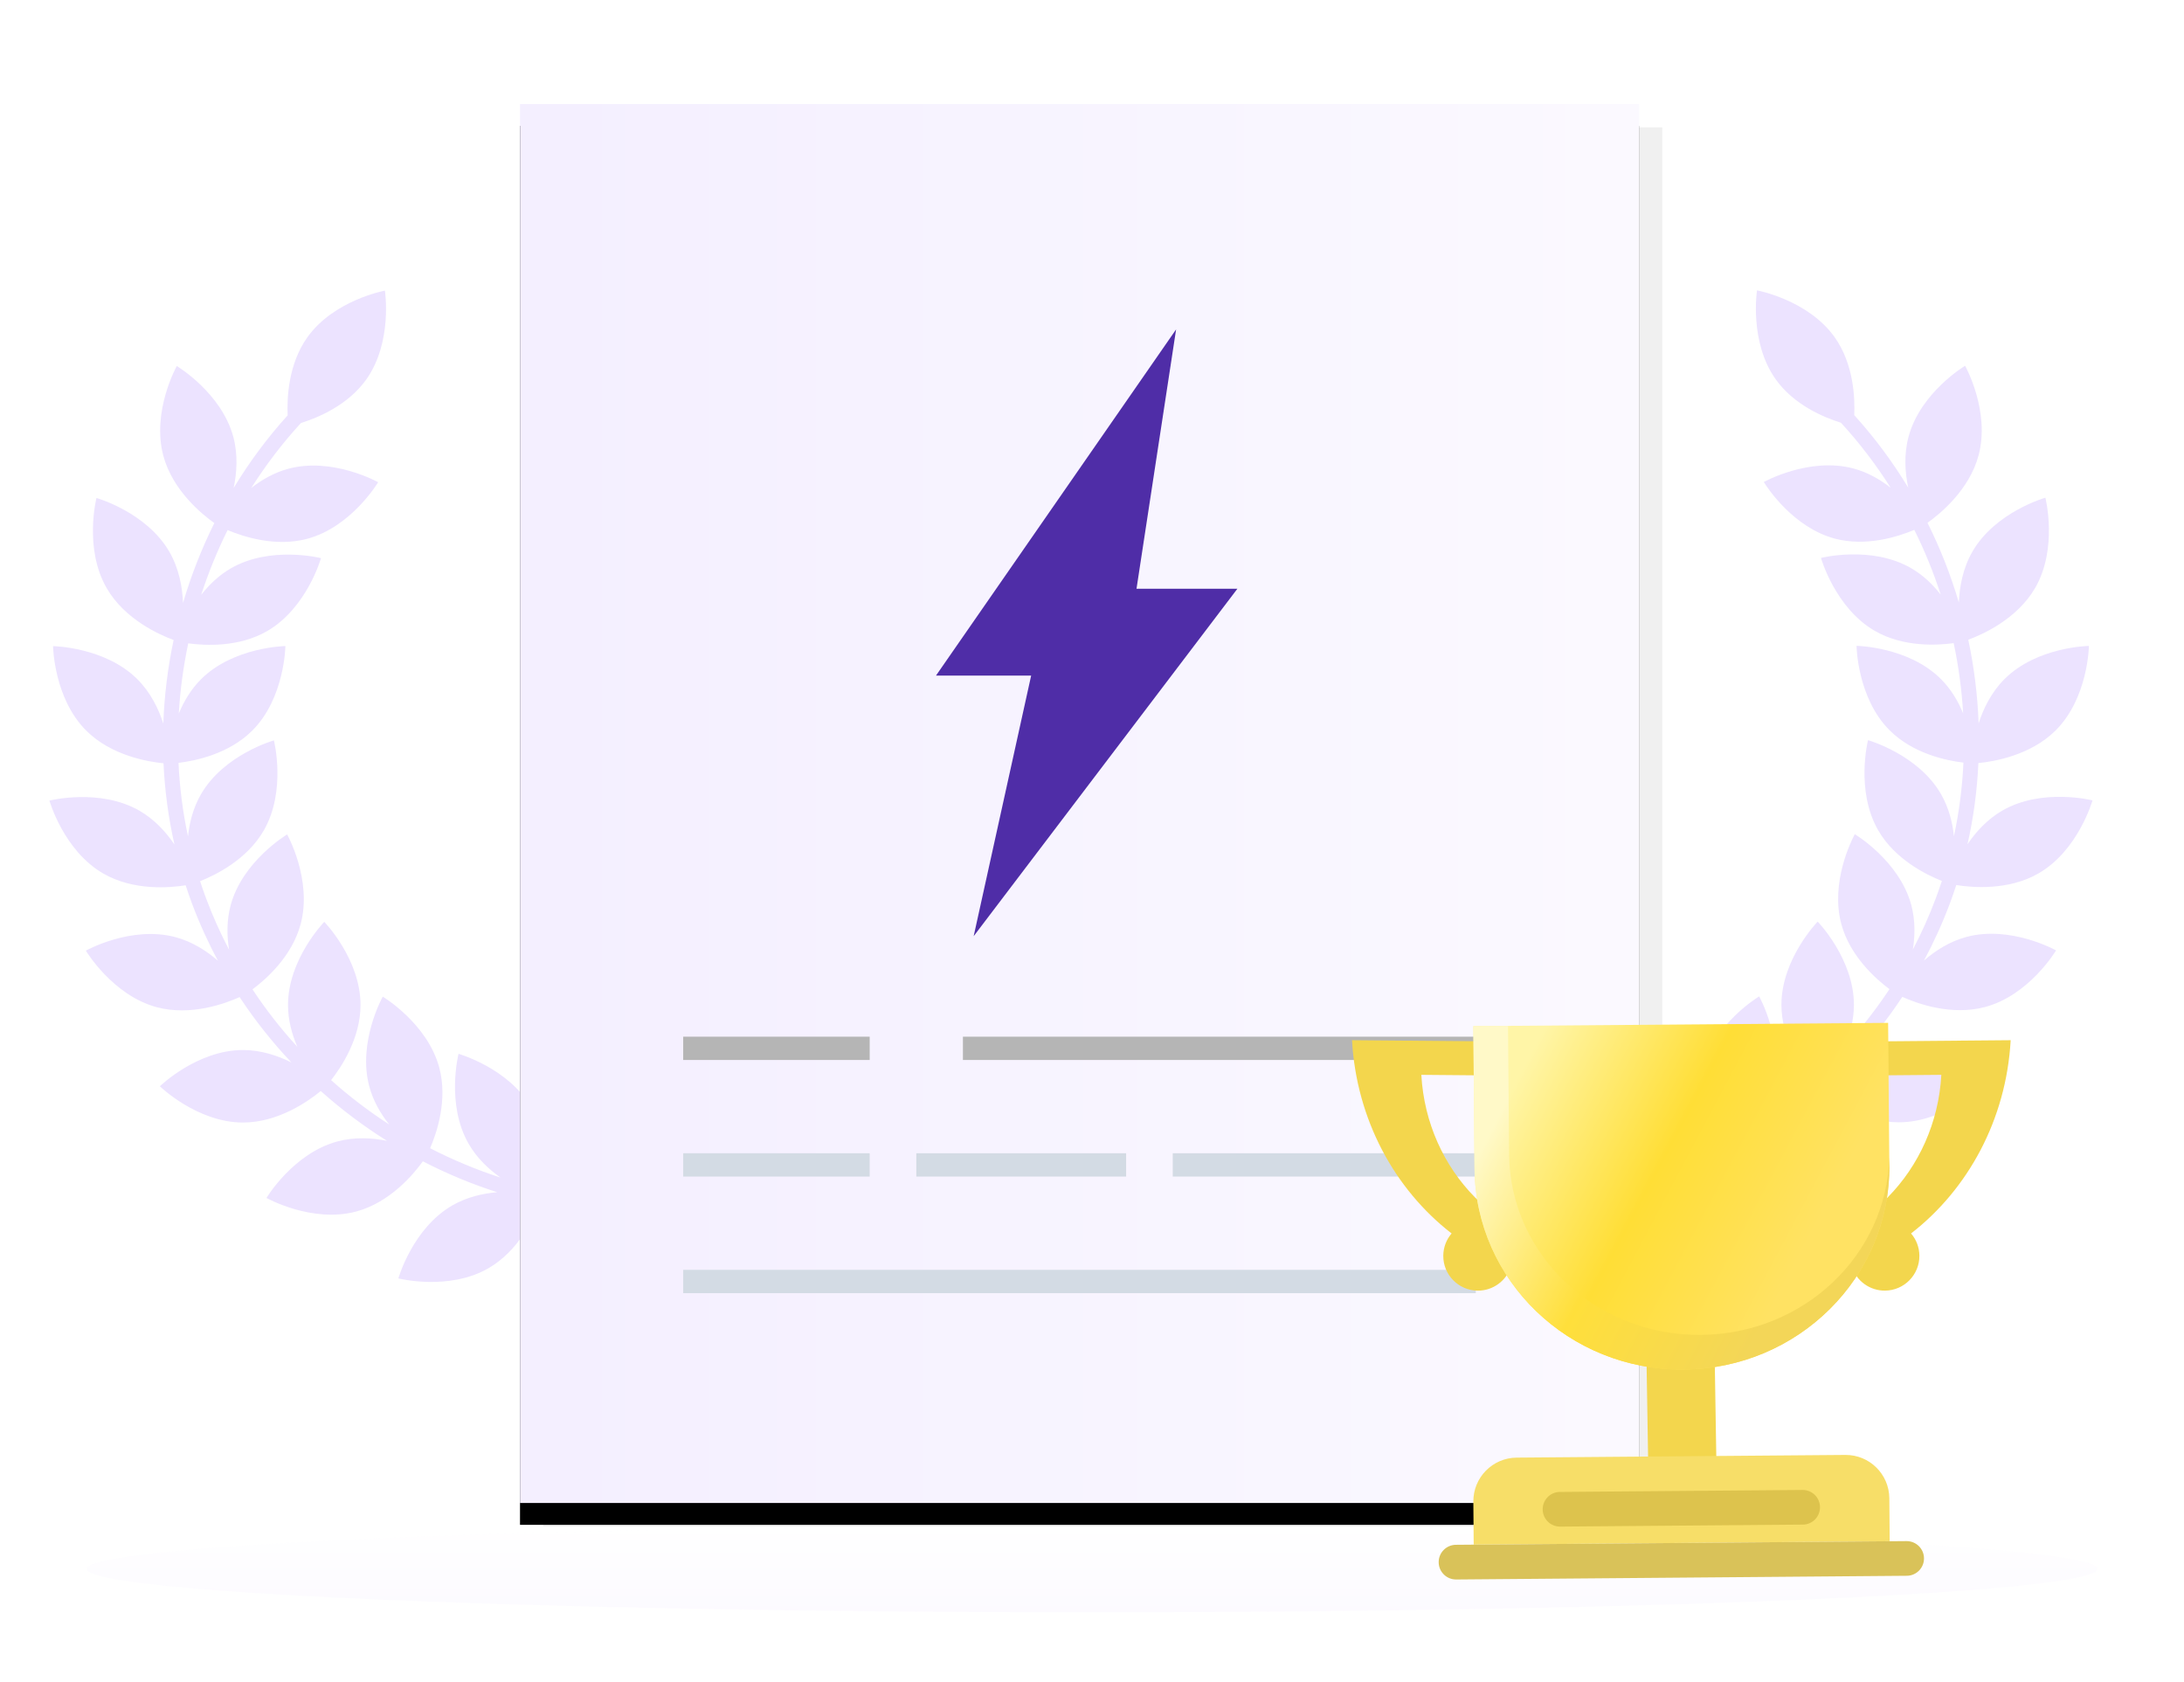 <svg xmlns="http://www.w3.org/2000/svg" xmlns:xlink="http://www.w3.org/1999/xlink" width="100" height="77" viewBox="0 0 100 77">
    <defs>
        <linearGradient id="prefix__b" x1="50%" x2="50%" y1="0%" y2="98.036%">
            <stop offset="0%" stop-color="#FFF"/>
            <stop offset="100%" stop-color="#F3ECFF"/>
        </linearGradient>
        <linearGradient id="prefix__f" x1="2.699%" x2="98.049%" y1="50%" y2="50%">
            <stop offset="0%" stop-color="#F4EFFF"/>
            <stop offset="100%" stop-color="#FBF9FF"/>
        </linearGradient>
        <linearGradient id="prefix__g" x1="0%" x2="75.458%" y1="40.002%" y2="73.29%">
            <stop offset="0%" stop-color="#FFF5A7"/>
            <stop offset="50.018%" stop-color="#FFDE36"/>
            <stop offset="100%" stop-color="#FFE263"/>
        </linearGradient>
        <linearGradient id="prefix__h" x1="0%" x2="75.458%" y1="40.175%" y2="72.886%">
            <stop offset="0%" stop-color="#FFF9C8"/>
            <stop offset="47.543%" stop-color="#FFDF3B"/>
            <stop offset="100%" stop-color="#F3D658"/>
        </linearGradient>
        <path id="prefix__a" d="M0 0L100 0 100 76.19 0 76.19z"/>
        <path id="prefix__e" d="M0 0H51.235V64.043H0z"/>
        <filter id="prefix__d" width="113.7%" height="110.9%" x="-6.8%" y="-3.9%" filterUnits="objectBoundingBox">
            <feOffset dy="1" in="SourceAlpha" result="shadowOffsetOuter1"/>
            <feGaussianBlur in="shadowOffsetOuter1" result="shadowBlurOuter1" stdDeviation="1"/>
            <feColorMatrix in="shadowBlurOuter1" values="0 0 0 0 0 0 0 0 0 0 0 0 0 0 0 0 0 0 0.044 0"/>
        </filter>
    </defs>
    <g fill="none" fill-rule="evenodd">
        <mask id="prefix__c" fill="#fff">
            <use xlink:href="#prefix__a"/>
        </mask>
        <ellipse cx="50" cy="71.825" fill="url(#prefix__b)" mask="url(#prefix__c)" opacity=".5" rx="46.032" ry="1.984"/>
        <g fill="#ECE3FF" mask="url(#prefix__c)">
            <path d="M89.977 16.745s1.162 2.074.616 4.105c-.427 1.591-1.776 2.685-2.338 3.083.586 1.171 1.066 2.395 1.436 3.65.03-.726.183-1.571.622-2.332 1.052-1.82 3.34-2.467 3.34-2.467s.585 2.305-.466 4.127c-.828 1.434-2.425 2.14-3.065 2.375.268 1.258.427 2.54.474 3.827.219-.676.582-1.423 1.184-2.025 1.485-1.486 3.866-1.518 3.866-1.518s-.031 2.378-1.52 3.865c-1.152 1.15-2.839 1.43-3.54 1.497-.057 1.247-.222 2.491-.499 3.718.38-.564.903-1.144 1.597-1.544 1.82-1.05 4.126-.466 4.126-.466s-.645 2.287-2.467 3.34c-1.385.8-3.052.652-3.77.536-.093.289-.193.576-.3.86-.337.898-.732 1.765-1.179 2.597.514-.448 1.17-.873 1.943-1.081 2.031-.545 4.105.617 4.105.617s-1.217 2.045-3.248 2.59c-1.556.417-3.138-.168-3.792-.464-.704 1.069-1.499 2.069-2.37 2.992.623-.312 1.388-.568 2.214-.568 2.102 0 3.807 1.659 3.807 1.659s-1.705 1.659-3.807 1.66c-1.627 0-3.016-.994-3.56-1.444-.944.846-1.959 1.61-3.03 2.282.678-.137 1.476-.184 2.268.028 2.029.544 3.249 2.587 3.249 2.587s-2.076 1.164-4.109.62c-1.556-.418-2.634-1.716-3.053-2.3-1.089.566-2.227 1.04-3.399 1.417.657.054 1.386.22 2.051.604 1.821 1.051 2.468 3.34 2.468 3.34s-2.306.585-4.127-.466c-1.356-.783-2.061-2.253-2.332-2.952-1.15.257-2.326.42-3.516.485.575.224 1.173.559 1.672 1.057 1.484 1.487 1.518 3.866 1.518 3.866s-2.378-.031-3.865-1.52c-1.079-1.08-1.391-2.631-1.482-3.399-.364-.016-.73-.043-1.095-.08-.802-.081-1.599-.206-2.385-.375.48.36.95.825 1.29 1.414 1.05 1.82.466 4.127.466 4.127s-2.288-.645-3.34-2.467c-.757-1.311-.666-2.875-.556-3.647-1.335-.427-2.628-.983-3.853-1.66l-.366-.206.344-.594c1.276.737 2.632 1.338 4.038 1.794.246-.661.952-2.22 2.363-3.035 1.82-1.05 4.127-.466 4.127-.466s-.647 2.29-2.467 3.34c-.772.446-1.63.597-2.364.624.911.217 1.838.374 2.772.468.338.034.677.06 1.014.077.07-.715.354-2.38 1.494-3.518 1.487-1.489 3.864-1.52 3.864-1.52s-.033 2.38-1.517 3.866c-.599.6-1.342.963-2.016 1.183 1.246-.049 2.477-.21 3.68-.477-.114-.737-.243-2.37.543-3.733 1.052-1.82 3.34-2.467 3.34-2.467s.585 2.305-.466 4.126c-.381.66-.925 1.166-1.463 1.543 1.114-.36 2.196-.812 3.234-1.347-.306-.706-.816-2.211-.42-3.69.545-2.03 2.588-3.249 2.588-3.249s1.16 2.077.618 4.107c-.181.678-.53 1.265-.912 1.746.936-.607 1.826-1.286 2.66-2.03-.481-.61-1.347-1.922-1.347-3.44 0-2.102 1.66-3.807 1.66-3.807s1.658 1.705 1.659 3.807c0 .698-.183 1.352-.427 1.914.75-.818 1.438-1.697 2.055-2.63-.62-.46-1.81-1.507-2.206-2.985-.508-1.896.471-3.831.604-4.08l.014-.028s2.043 1.216 2.588 3.247c.187.703.171 1.41.07 2.036.393-.75.744-1.53 1.046-2.335.1-.268.195-.537.283-.807-.712-.282-2.146-.985-2.915-2.318-1.05-1.82-.466-4.127-.466-4.127s2.29.646 3.34 2.467c.36.624.528 1.304.594 1.93.238-1.112.382-2.24.435-3.369-.775-.092-2.309-.409-3.379-1.478-1.488-1.486-1.516-3.868-1.516-3.868s2.378.035 3.864 1.52c.469.469.793 1.026 1.017 1.569-.064-1.08-.209-2.155-.433-3.213-.782.107-2.319.185-3.612-.561-1.82-1.054-2.465-3.34-2.465-3.34s2.303-.585 4.124.466c.56.323 1.007.762 1.36 1.216-.33-1.016-.733-2.009-1.209-2.967-.726.306-2.198.786-3.645.4-1.892-.51-3.076-2.316-3.23-2.562l-.017-.028s2.076-1.16 4.106-.619c.657.177 1.228.51 1.7.88-.665-1.054-1.425-2.05-2.275-2.975-.77-.238-2.15-.808-2.99-1.993-1.217-1.715-.852-4.066-.852-4.066s2.337.43 3.556 2.145c.873 1.23.932 2.785.896 3.566.933 1.028 1.759 2.142 2.472 3.32-.147-.69-.204-1.515.015-2.332.546-2.031 2.589-3.247 2.589-3.247z"/>
        </g>
        <g fill="#ECE3FF" mask="url(#prefix__c)">
            <path d="M8.094 16.756s2.043 1.216 2.59 3.247c.218.818.16 1.643.014 2.336.714-1.18 1.54-2.295 2.473-3.325-.035-.781.025-2.337.897-3.566 1.217-1.714 3.556-2.144 3.556-2.144s.365 2.35-.851 4.065c-.842 1.185-2.221 1.756-2.992 1.995-.85.924-1.61 1.921-2.276 2.974.473-.37 1.044-.704 1.702-.88 2.03-.543 4.107.618 4.107.618s-1.219 2.045-3.247 2.59c-1.45.386-2.921-.094-3.646-.4-.476.958-.88 1.95-1.21 2.967.354-.454.802-.893 1.36-1.216 1.822-1.051 4.127-.466 4.127-.466s-.647 2.286-2.467 3.34c-1.292.746-2.828.668-3.612.56-.224 1.06-.37 2.135-.433 3.215.224-.543.548-1.1 1.017-1.57 1.486-1.484 3.864-1.52 3.864-1.52s-.028 2.383-1.516 3.869c-1.07 1.069-2.603 1.385-3.378 1.478.052 1.128.196 2.255.434 3.367.066-.625.234-1.305.594-1.929 1.05-1.82 3.34-2.467 3.34-2.467s.584 2.307-.466 4.127c-.769 1.332-2.201 2.036-2.915 2.318.088.27.183.54.283.807.302.805.652 1.583 1.046 2.334-.101-.626-.117-1.333.07-2.035.545-2.03 2.588-3.246 2.588-3.246s1.163 2.076.618 4.107c-.396 1.479-1.586 2.525-2.205 2.985.616.933 1.304 1.812 2.054 2.63-.244-.562-.427-1.216-.427-1.913 0-2.102 1.66-3.807 1.66-3.807s1.66 1.704 1.66 3.806c-.001 1.518-.867 2.83-1.347 3.44.833.745 1.723 1.424 2.66 2.03-.384-.481-.732-1.068-.913-1.746-.542-2.03.618-4.106.618-4.106s2.043 1.22 2.587 3.248c.397 1.479-.113 2.984-.419 3.691 1.036.533 2.115.984 3.226 1.344-.536-.376-1.077-.881-1.457-1.539-1.052-1.82-.467-4.126-.467-4.126s2.289.646 3.34 2.467c.786 1.36.658 2.992.543 3.73 1.204.267 2.435.43 3.682.478-.674-.22-1.416-.583-2.014-1.182-1.485-1.487-1.518-3.866-1.518-3.866s2.378.03 3.864 1.519c1.14 1.138 1.423 2.803 1.494 3.518.338-.017.676-.043 1.014-.077.935-.094 1.862-.25 2.773-.467-.733-.027-1.593-.179-2.365-.624-1.82-1.05-2.467-3.34-2.467-3.34s2.306-.585 4.127.466c1.411.814 2.117 2.373 2.363 3.033 1.277-.413 2.512-.946 3.685-1.593l.354-.2.343.595c-1.334.77-2.751 1.396-4.22 1.868.109.77.2 2.334-.557 3.646-1.05 1.82-3.34 2.467-3.34 2.467s-.584-2.306.466-4.127c.34-.59.81-1.055 1.29-1.417-.785.17-1.581.295-2.383.376-.366.037-.731.064-1.096.082-.09.766-.402 2.317-1.48 3.398-1.488 1.488-3.865 1.52-3.865 1.52s.033-2.38 1.518-3.866c.498-.499 1.096-.834 1.671-1.06-1.19-.062-2.366-.226-3.517-.482-.27.697-.976 2.168-2.333 2.952-1.821 1.052-4.127.467-4.127.467s.647-2.289 2.468-3.34c.666-.385 1.398-.55 2.057-.606-1.173-.375-2.312-.85-3.404-1.414-.419.583-1.496 1.88-3.052 2.298-2.033.543-4.108-.621-4.108-.621s1.22-2.042 3.248-2.587c.792-.212 1.59-.165 2.27-.028-1.073-.672-2.088-1.436-3.033-2.281-.543.449-1.932 1.443-3.559 1.443-2.102 0-3.807-1.66-3.807-1.66s1.705-1.66 3.807-1.66c.826.001 1.591.258 2.215.569-.872-.923-1.667-1.923-2.371-2.992-.654.296-2.236.88-3.792.464-2.031-.544-3.248-2.59-3.248-2.59s2.074-1.161 4.105-.617c.774.208 1.43.633 1.944 1.08-.448-.83-.842-1.697-1.18-2.595-.106-.285-.207-.571-.3-.86-.716.115-2.384.263-3.77-.537-1.822-1.053-2.467-3.34-2.467-3.34s2.306-.584 4.127.466c.692.4 1.215.98 1.597 1.544-.278-1.227-.443-2.471-.501-3.718-.7-.067-2.387-.347-3.54-1.497C2.459 31.958 2.43 29.58 2.43 29.58s2.378.033 3.865 1.518c.6.602.964 1.348 1.183 2.024.046-1.286.205-2.566.472-3.824-.637-.233-2.237-.938-3.066-2.375-1.052-1.82-.467-4.126-.467-4.126s2.289.646 3.34 2.467c.44.763.594 1.61.623 2.337.37-1.257.85-2.481 1.434-3.656-.56-.396-1.909-1.49-2.336-3.082-.544-2.033.616-4.106.616-4.106z"/>
        </g>
        <g mask="url(#prefix__c)">
            <g>
                <path fill="#F0F0F0" d="M1.067 1.067L52.302 1.067 52.302 65.111 1.067 65.111z" transform="translate(23.81 4.762)"/>
                <g transform="translate(23.81 4.762)">
                    <use fill="#000" filter="url(#prefix__d)" xlink:href="#prefix__e"/>
                    <use fill="url(#prefix__f)" xlink:href="#prefix__e"/>
                </g>
                <path fill="#D3DBE4" d="M7.472 53.37H43.763V54.437H7.472zM29.887 48.033L43.763 48.033 43.763 49.1 29.887 49.1zM18.146 48.033H27.753V49.1H18.146zM7.472 48.033H16.011V49.1H7.472z" transform="translate(23.81 4.762)"/>
                <path fill="#B5B5B5" d="M20.28 42.696H45.897V43.763H20.28zM7.472 42.696H16.011V43.763H7.472z" transform="translate(23.81 4.762)"/>
            </g>
        </g>
        <g mask="url(#prefix__c)">
            <g>
                <path fill="#F3D64D" d="M30.159.794c-.204 3.63-1.952 6.826-4.561 8.847.235.274.378.629.381 1.017.007.876-.698 1.593-1.574 1.6-.702.006-1.302-.446-1.517-1.077-1.17.458-2.435.712-3.756.723-1.428.013-2.795-.26-4.053-.768-1.258.508-2.625.781-4.052.768-1.321-.01-2.586-.265-3.757-.723-.214.63-.814 1.083-1.516 1.078-.876-.008-1.582-.725-1.575-1.6.004-.39.146-.744.382-1.018C1.95 7.621.204 4.425 0 .794l15.079.13 15.08-.13zM26.984 2.38l-4.948.043c-.606 3.207-2.434 5.942-4.943 7.638.644.173 1.32.261 2.015.255 4.211-.034 7.629-3.538 7.876-7.936zm-23.81 0c.248 4.398 3.666 7.902 7.877 7.936.696.006 1.371-.082 2.016-.255-2.51-1.696-4.338-4.43-4.944-7.638zm11.905.104l-3.968.034c.204 2.862 1.75 5.322 3.968 6.678 2.219-1.356 3.765-3.816 3.969-6.678l-3.969-.034z" transform="translate(61.905 46.825)"/>
                <path fill="#F3D64D" d="M13.492 14.286L16.615 14.286 16.667 20.635 13.544 20.635z" transform="translate(61.905 46.825) rotate(-.461 15.08 17.46)"/>
                <path fill="url(#prefix__g)" d="M5.556.15l.054 6.53c.042 5.12 4.33 9.237 9.574 9.193 5.244-.041 9.46-4.227 9.419-9.346L24.548 0 5.556.15z" transform="translate(61.905 46.825)"/>
                <path fill="url(#prefix__h)" d="M7.143.137l.05 5.876c.038 4.607 3.969 8.312 8.776 8.272 4.708-.036 8.514-3.651 8.631-8.13l.003.372c.042 5.119-4.175 9.305-9.42 9.346-5.243.044-9.53-4.073-9.573-9.192L5.556.15 7.143.137z" transform="translate(61.905 46.825)"/>
                <path fill="#F7DE68" d="M7.54 19.903l15.047-.123c1.104-.01 2.007.879 2.016 1.983l.016 1.969-19.047.155-.016-1.968c-.009-1.104.88-2.007 1.984-2.016z" transform="translate(61.905 46.825)"/>
                <path fill="#D9C259" d="M4.756 23.894l20.634-.169c.438-.003.797.349.8.787.004.439-.349.797-.787.8l-20.634.17c-.439.003-.797-.35-.8-.788-.004-.438.348-.796.787-.8z" transform="translate(61.905 46.825)"/>
                <path fill="#DDC34D" fill-rule="nonzero" d="M9.517 21.474l11.111-.09c.439-.004.797.348.8.786.004.439-.348.797-.787.8l-11.11.091c-.439.004-.797-.348-.8-.787-.004-.438.348-.796.786-.8z" transform="translate(61.905 46.825)"/>
            </g>
        </g>
        <path fill="#4F2DA7" d="M44.582 42.857L47.214 30.927 42.857 30.927 53.851 15.079 52.038 26.951 56.658 26.951z" mask="url(#prefix__c)"/>
    </g>
</svg>
